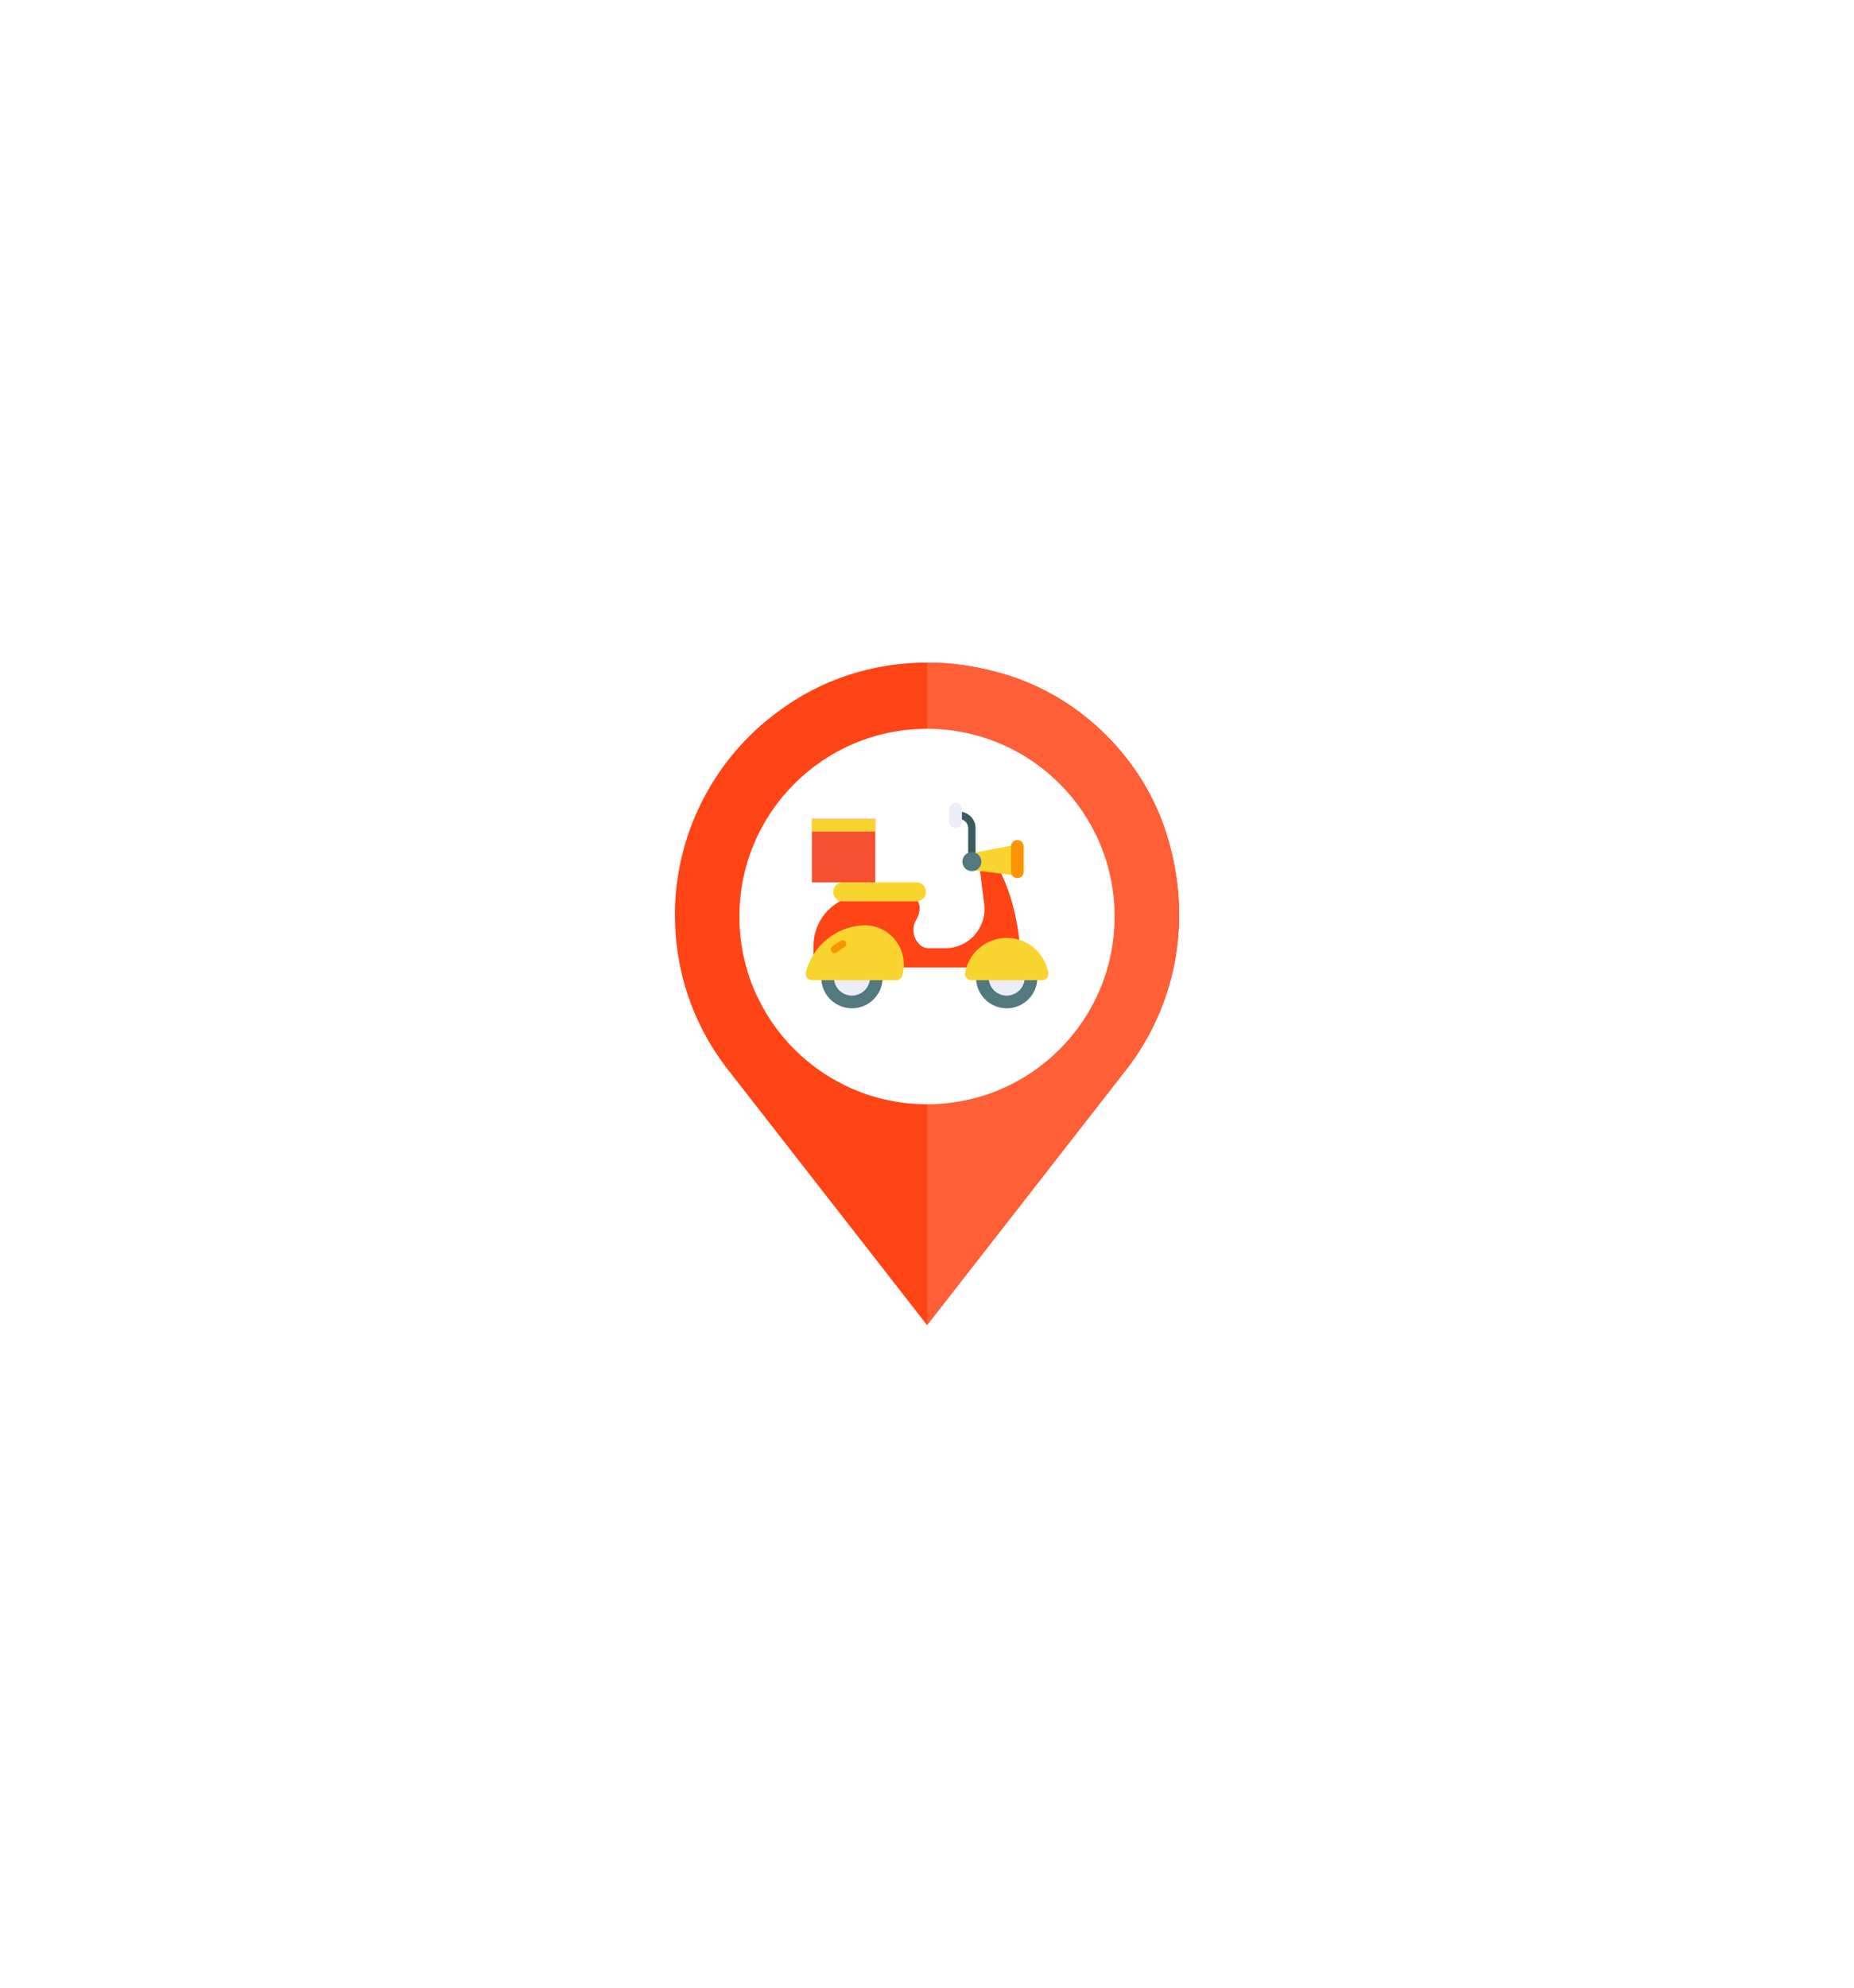 <svg width="84" height="90" viewBox="0 0 84 90" fill="none" xmlns="http://www.w3.org/2000/svg">
<g clip-path="url(#clip0_108_156)" filter="url(#filter0_d_108_156)">
<path d="M52.866 12.805C51.811 9.395 49.034 6.617 45.624 5.562C44.428 5.193 43.198 5 42.003 5C39.559 5 37.204 5.756 35.235 7.232C32.317 9.377 30.577 12.805 30.577 16.426C30.577 18.922 31.368 21.295 32.862 23.281L42.003 35L51.143 23.281C53.376 20.293 54.008 16.479 52.866 12.805ZM42.003 22.578C38.61 22.578 35.85 19.818 35.85 16.426C35.85 13.033 38.61 10.273 42.003 10.273C45.395 10.273 48.155 13.033 48.155 16.426C48.155 19.818 45.395 22.578 42.003 22.578Z" fill="#FF4415"/>
<path d="M51.143 23.281L42.003 35V22.578C45.395 22.578 48.155 19.818 48.155 16.426C48.155 13.033 45.395 10.273 42.003 10.273V5C43.198 5 44.428 5.193 45.624 5.562C49.034 6.617 51.811 9.395 52.866 12.805C54.008 16.479 53.376 20.293 51.143 23.281Z" fill="#FF5F36"/>
<ellipse cx="42" cy="16.5" rx="8.5" ry="8.5" fill="white"/>
<g clip-path="url(#clip1_108_156)">
<path d="M44.032 14.181C44.01 14.181 43.989 14.177 43.968 14.169C43.948 14.16 43.929 14.148 43.914 14.133C43.898 14.117 43.886 14.098 43.878 14.078C43.869 14.058 43.865 14.036 43.865 14.014V12.494C43.865 12.386 43.822 12.283 43.746 12.206C43.669 12.13 43.566 12.087 43.458 12.087H43.296C43.251 12.087 43.209 12.069 43.177 12.038C43.146 12.007 43.128 11.964 43.128 11.92C43.128 11.875 43.146 11.833 43.177 11.801C43.209 11.77 43.251 11.752 43.296 11.752H43.458C43.655 11.752 43.843 11.831 43.982 11.97C44.121 12.109 44.2 12.297 44.2 12.494V14.014C44.2 14.059 44.182 14.101 44.151 14.133C44.119 14.164 44.077 14.181 44.032 14.181Z" fill="#385B60"/>
<path d="M36.786 12.082H39.656V14.951H36.786V12.082Z" fill="#F5502F"/>
<path d="M36.786 12.082H39.656V12.655H36.786V12.082Z" fill="#F9D42F"/>
<path d="M46.25 18.806C46.25 15.926 45.205 14.263 45.205 14.263H44.383L44.593 15.935C44.638 16.297 44.571 16.663 44.401 16.985C44.25 17.271 44.024 17.511 43.747 17.679C43.469 17.846 43.151 17.934 42.828 17.934H42.071C41.925 17.934 41.785 17.88 41.679 17.78C41.526 17.638 41.426 17.447 41.396 17.24C41.366 17.032 41.408 16.821 41.514 16.641L41.523 16.624C41.616 16.467 41.665 16.288 41.665 16.105C41.665 15.953 41.605 15.807 41.497 15.7C41.389 15.592 41.243 15.531 41.091 15.531H39.154C38.545 15.531 37.961 15.773 37.531 16.204C37.1 16.634 36.858 17.218 36.858 17.827V18.806H46.25Z" fill="#FF4415"/>
<path d="M46.006 14.635L44.089 14.403V13.622L45.949 13.259L46.006 14.635Z" fill="#F9D42F"/>
<path d="M46.095 14.76C46.019 14.76 45.946 14.73 45.892 14.676C45.839 14.622 45.808 14.549 45.808 14.473V13.325C45.808 13.249 45.839 13.176 45.892 13.122C45.946 13.069 46.019 13.038 46.095 13.038C46.171 13.038 46.244 13.069 46.298 13.122C46.352 13.176 46.382 13.249 46.382 13.325V14.473C46.382 14.549 46.352 14.622 46.298 14.676C46.244 14.73 46.171 14.76 46.095 14.76Z" fill="#FB9401"/>
<path d="M44.032 14.445C44.27 14.445 44.463 14.252 44.463 14.014C44.463 13.777 44.27 13.584 44.032 13.584C43.794 13.584 43.602 13.777 43.602 14.014C43.602 14.252 43.794 14.445 44.032 14.445Z" fill="#537980"/>
<path d="M45.611 20.655C46.379 20.655 47.001 20.032 47.001 19.265C47.001 18.497 46.379 17.875 45.611 17.875C44.844 17.875 44.221 18.497 44.221 19.265C44.221 20.032 44.844 20.655 45.611 20.655Z" fill="#537980"/>
<path d="M45.611 20.081C45.45 20.081 45.292 20.033 45.158 19.943C45.024 19.853 44.919 19.726 44.858 19.577C44.796 19.428 44.78 19.264 44.811 19.105C44.843 18.947 44.92 18.802 45.035 18.688C45.149 18.574 45.294 18.496 45.452 18.464C45.611 18.433 45.775 18.449 45.924 18.511C46.073 18.573 46.2 18.677 46.29 18.811C46.38 18.946 46.427 19.103 46.427 19.265C46.427 19.481 46.341 19.688 46.188 19.841C46.035 19.994 45.828 20.08 45.611 20.081Z" fill="#EDEDF9"/>
<path d="M44.01 19.382C43.969 19.382 43.928 19.373 43.891 19.356C43.853 19.339 43.819 19.314 43.792 19.283C43.765 19.252 43.745 19.215 43.734 19.175C43.723 19.136 43.72 19.094 43.726 19.053C43.803 18.609 44.034 18.206 44.379 17.916C44.724 17.625 45.161 17.466 45.611 17.466C46.062 17.466 46.499 17.625 46.844 17.916C47.188 18.206 47.42 18.609 47.497 19.053C47.503 19.094 47.5 19.136 47.489 19.175C47.477 19.215 47.458 19.252 47.431 19.283C47.404 19.314 47.37 19.339 47.332 19.356C47.295 19.373 47.254 19.382 47.213 19.382H44.01Z" fill="#F9D42F"/>
<path d="M38.6 20.655C39.367 20.655 39.99 20.032 39.99 19.265C39.99 18.497 39.367 17.875 38.6 17.875C37.832 17.875 37.21 18.497 37.21 19.265C37.21 20.032 37.832 20.655 38.6 20.655Z" fill="#537980"/>
<path d="M38.6 20.081C38.438 20.081 38.281 20.033 38.147 19.943C38.012 19.853 37.908 19.726 37.846 19.577C37.784 19.428 37.768 19.264 37.8 19.105C37.831 18.947 37.909 18.802 38.023 18.688C38.137 18.574 38.282 18.496 38.441 18.464C38.599 18.433 38.763 18.449 38.912 18.511C39.061 18.573 39.189 18.677 39.278 18.811C39.368 18.946 39.416 19.103 39.416 19.265C39.416 19.481 39.33 19.688 39.177 19.841C39.024 19.994 38.816 20.08 38.6 20.081Z" fill="#EDEDF9"/>
<path d="M40.605 19.381H36.786C36.743 19.381 36.7 19.371 36.66 19.352C36.621 19.333 36.587 19.305 36.56 19.27C36.533 19.236 36.515 19.195 36.506 19.153C36.497 19.11 36.498 19.066 36.509 19.023C36.657 18.451 36.979 17.939 37.432 17.558C37.884 17.178 38.444 16.948 39.033 16.901C39.316 16.879 39.6 16.924 39.861 17.034C40.123 17.144 40.354 17.314 40.536 17.531C40.718 17.748 40.846 18.006 40.908 18.283C40.971 18.559 40.966 18.847 40.895 19.121L40.883 19.167C40.867 19.228 40.831 19.283 40.781 19.322C40.731 19.36 40.669 19.381 40.605 19.381Z" fill="#F9D42F"/>
<path d="M37.81 18.157C37.776 18.157 37.742 18.146 37.714 18.127C37.686 18.107 37.664 18.079 37.653 18.046C37.641 18.014 37.639 17.978 37.648 17.945C37.658 17.912 37.677 17.882 37.703 17.86C37.825 17.759 37.956 17.67 38.095 17.595C38.114 17.584 38.136 17.578 38.157 17.575C38.179 17.573 38.201 17.575 38.222 17.581C38.243 17.587 38.263 17.598 38.28 17.611C38.297 17.625 38.312 17.642 38.322 17.662C38.333 17.681 38.339 17.702 38.342 17.724C38.344 17.746 38.342 17.768 38.336 17.789C38.329 17.81 38.319 17.83 38.305 17.847C38.291 17.864 38.275 17.878 38.255 17.889C38.135 17.954 38.022 18.031 37.917 18.118C37.887 18.143 37.849 18.157 37.81 18.157Z" fill="#FB9401"/>
<path d="M41.522 15.813H38.181C38.067 15.813 37.958 15.767 37.877 15.687C37.796 15.606 37.751 15.496 37.751 15.382C37.751 15.268 37.796 15.159 37.877 15.078C37.958 14.997 38.067 14.952 38.181 14.952H41.522C41.636 14.952 41.745 14.997 41.826 15.078C41.907 15.159 41.952 15.268 41.952 15.382C41.952 15.496 41.907 15.606 41.826 15.687C41.745 15.767 41.636 15.813 41.522 15.813Z" fill="#F9D42F"/>
<path d="M43.296 12.494C43.219 12.494 43.147 12.463 43.093 12.41C43.039 12.356 43.009 12.283 43.009 12.207V11.633C43.009 11.557 43.039 11.484 43.093 11.43C43.147 11.376 43.219 11.346 43.296 11.346C43.372 11.346 43.445 11.376 43.498 11.43C43.552 11.484 43.583 11.557 43.583 11.633V12.207C43.583 12.283 43.552 12.356 43.498 12.41C43.445 12.463 43.372 12.494 43.296 12.494Z" fill="#EDEDF9"/>
</g>
</g>
<defs>
<filter id="filter0_d_108_156" x="-3" y="0" width="90" height="90" filterUnits="userSpaceOnUse" color-interpolation-filters="sRGB">
<feFlood flood-opacity="0" result="BackgroundImageFix"/>
<feColorMatrix in="SourceAlpha" type="matrix" values="0 0 0 0 0 0 0 0 0 0 0 0 0 0 0 0 0 0 127 0" result="hardAlpha"/>
<feOffset dy="25"/>
<feGaussianBlur stdDeviation="15"/>
<feColorMatrix type="matrix" values="0 0 0 0 0 0 0 0 0 0 0 0 0 0 0 0 0 0 0.08 0"/>
<feBlend mode="normal" in2="BackgroundImageFix" result="effect1_dropShadow_108_156"/>
<feBlend mode="normal" in="SourceGraphic" in2="effect1_dropShadow_108_156" result="shape"/>
</filter>
<clipPath id="clip0_108_156">
<rect width="30" height="30" fill="white" transform="translate(27 5)"/>
</clipPath>
<clipPath id="clip1_108_156">
<rect width="11" height="11" fill="white" transform="translate(36.5 10.5)"/>
</clipPath>
</defs>
</svg>
